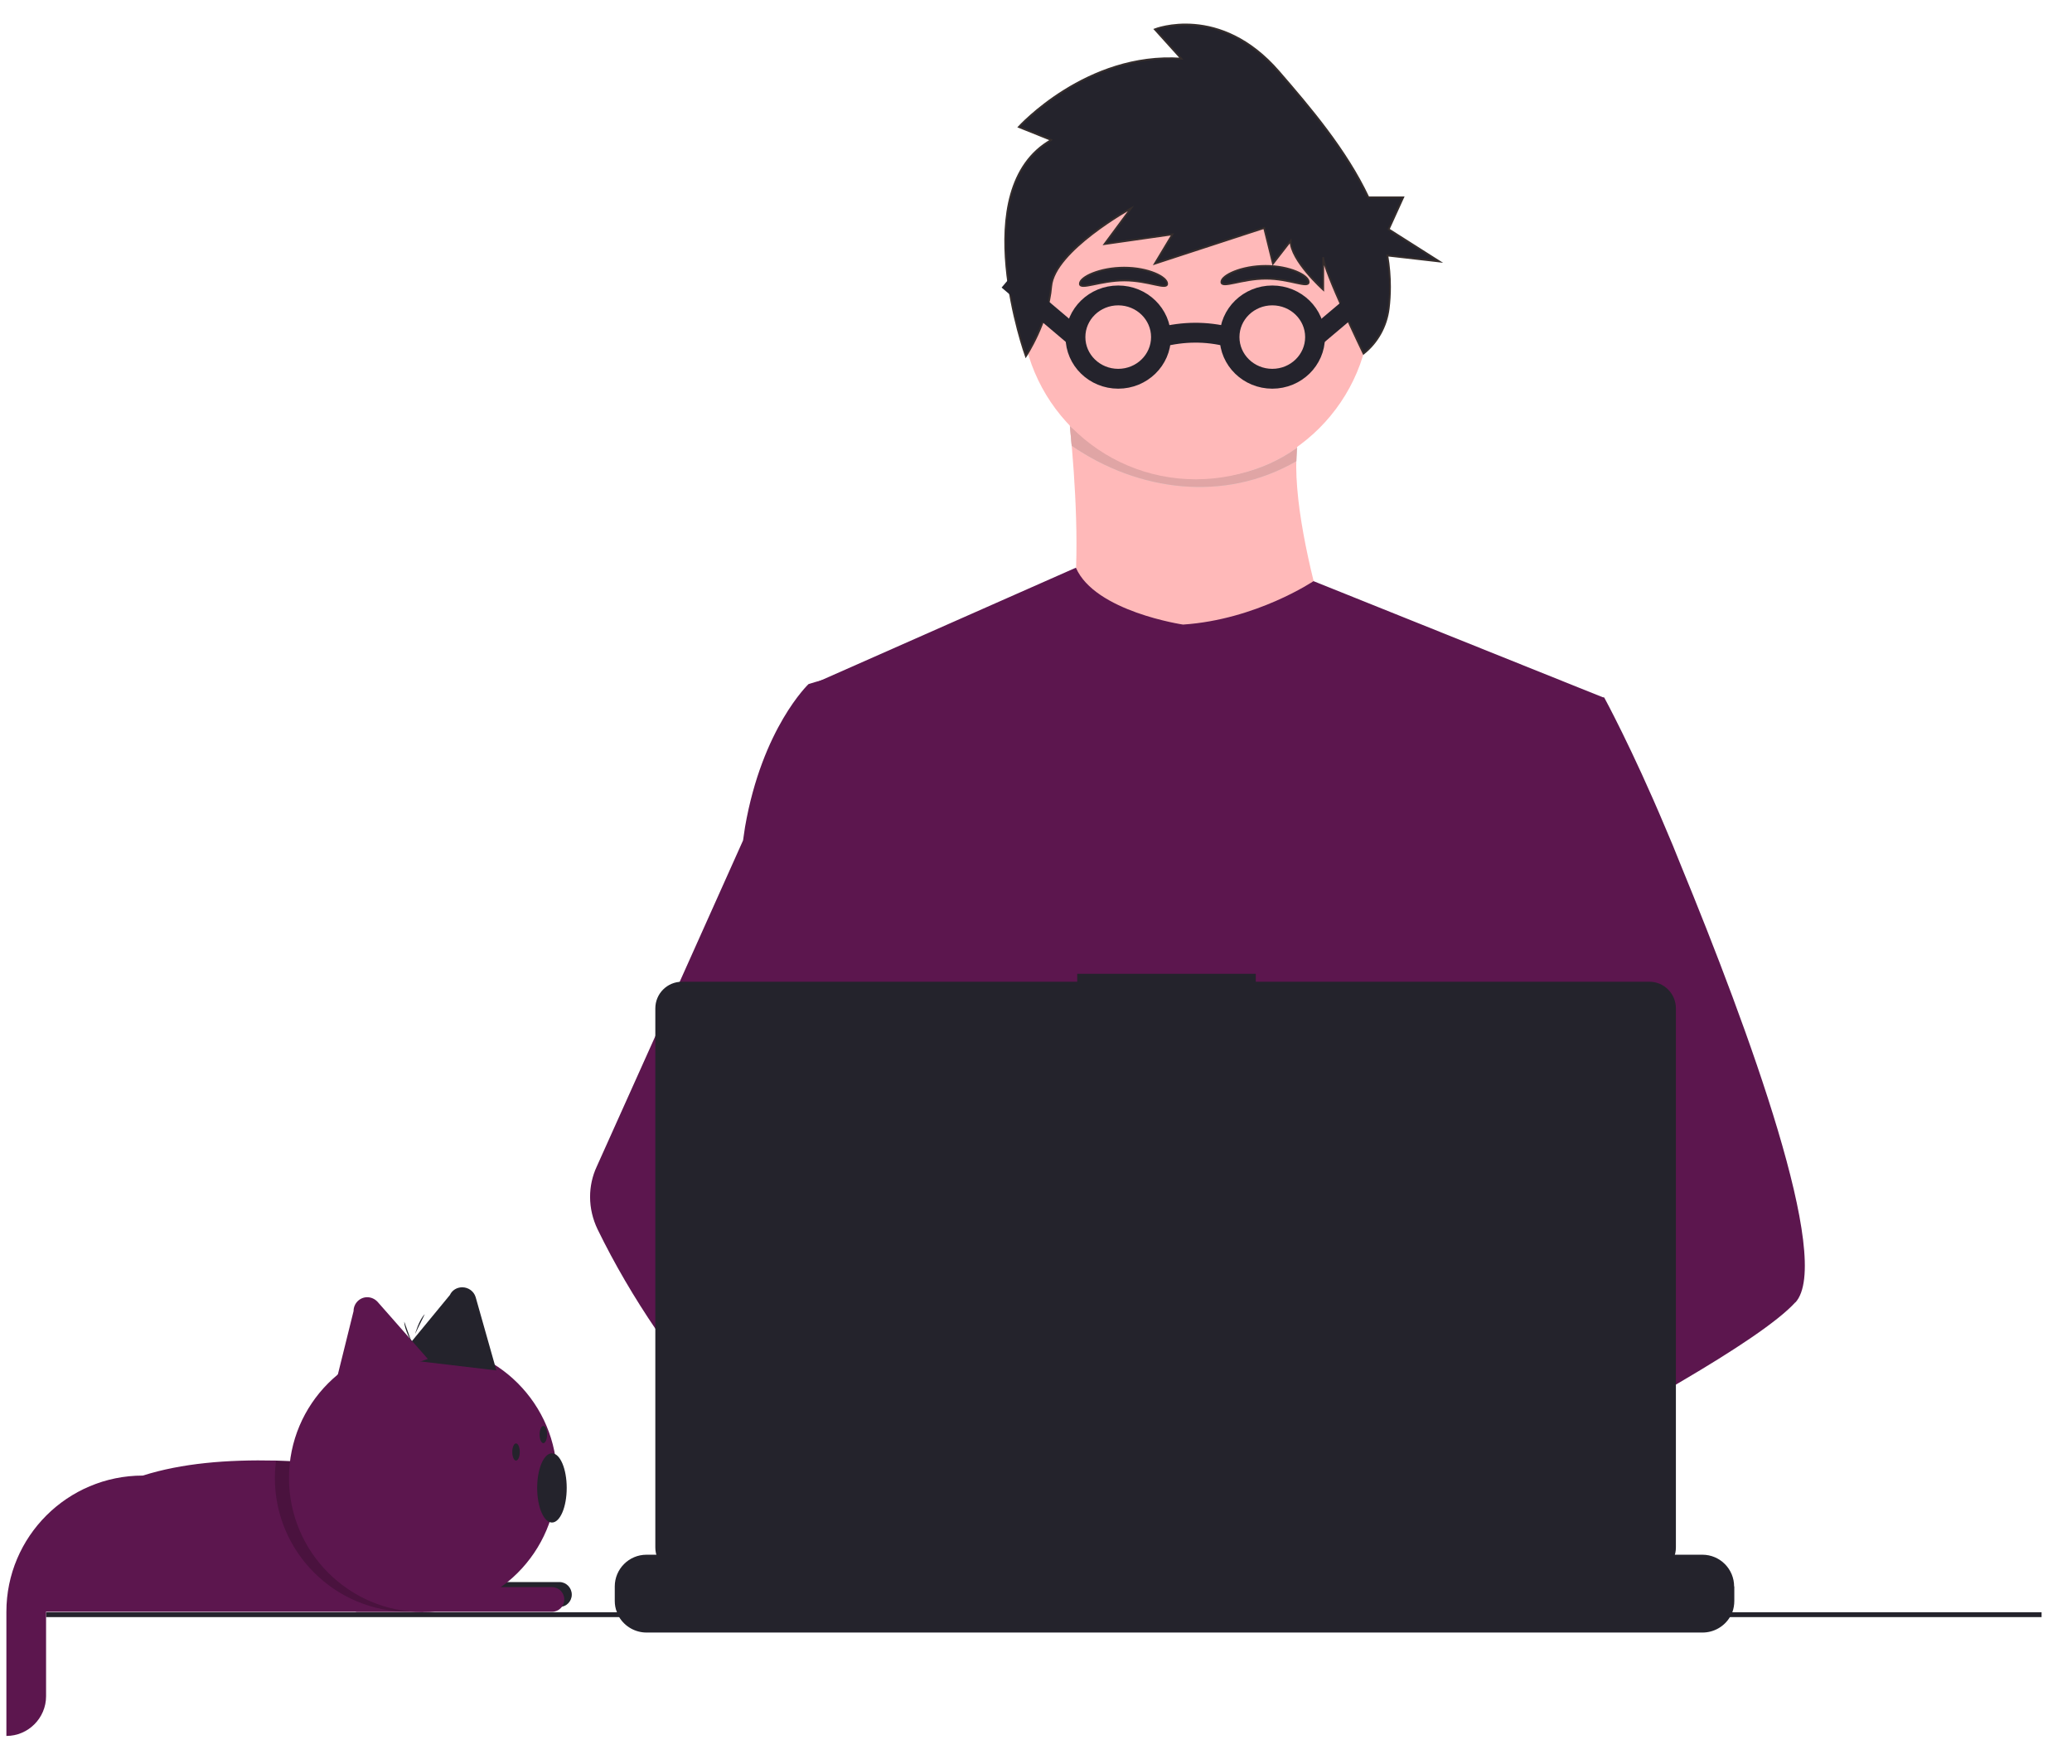 <?xml version="1.0" encoding="UTF-8"?>
<!DOCTYPE svg PUBLIC "-//W3C//DTD SVG 1.1//EN" "http://www.w3.org/Graphics/SVG/1.1/DTD/svg11.dtd">
<!-- Creator: CorelDRAW 2020 (64 Bit) -->
<svg xmlns="http://www.w3.org/2000/svg" xml:space="preserve" width="94px" height="80px" version="1.1" style="shape-rendering:geometricPrecision; text-rendering:geometricPrecision; image-rendering:optimizeQuality; fill-rule:evenodd; clip-rule:evenodd"
viewBox="0 0 94 79.9"
 xmlns:xlink="http://www.w3.org/1999/xlink"
 xmlns:xodm="http://www.corel.com/coreldraw/odm/2003"
 data-name="Layer 1">
 <defs>
  <style type="text/css">
   <![CDATA[
    .str1 {stroke:#352D2C;stroke-width:0.08;stroke-miterlimit:22.926}
    .str0 {stroke:#FFB9B9;stroke-width:0.08;stroke-miterlimit:22.926}
    .str2 {stroke:#24232C;stroke-width:0.9;stroke-miterlimit:22.926}
    .fil5 {fill:none}
    .fil2 {fill:#D3CDCC}
    .fil6 {fill:#24232C}
    .fil8 {fill:#24232C;fill-rule:nonzero}
    .fil7 {fill:#24232C;fill-rule:nonzero}
    .fil0 {fill:#5C164E;fill-rule:nonzero}
    .fil3 {fill:#5D224F;fill-rule:nonzero}
    .fil4 {fill:#E0A5A5;fill-rule:nonzero}
    .fil1 {fill:#FFB9B9;fill-rule:nonzero}
    .fil9 {fill:black;fill-rule:nonzero;fill-opacity:0.2}
   ]]>
  </style>
      <clipPath id="id0">
       <path d="M48.54 19.29c2.98,2.3 6.99,3.33 10.31,0.97l-0.04 0.61c-3.27,1.89 -7.17,1.37 -10.19,-0.7l-0.08 -0.88z"/>
      </clipPath>
 </defs>
 <g id="Camada_x0020_1">
  <g id="_2187376262416">
   <g id="_2046332651984">
    <path id="braço_x0020_esquerdo" class="fil0" d="M81.45 59.02c-0.8,0.88 -2.79,2.19 -5.21,3.61 -0.89,0.53 -1.85,1.07 -2.83,1.61 -2.32,1.29 -4.76,2.57 -6.77,3.6 -2.62,1.35 -4.51,2.28 -4.51,2.28 0,0 -0.16,-0.82 -0.43,-1.87 -0.35,-1.4 -0.88,-3.21 -1.43,-4.01 -0.02,-0.03 -0.04,-0.05 -0.06,-0.08 -0.16,-0.21 -0.32,-0.33 -0.48,-0.33l7.98 -4.95 3.45 -2.14 -2.48 -5.94 -3.12 -7.44 1.88 -5.99c-2.86,-5.74 1.2,-5.78 5.34,-5.78 0,0 1.27,2.33 2.77,5.9 0.23,0.53 0.46,1.09 0.69,1.67 3.09,7.51 6.94,17.99 5.21,19.87l0 -0.01z"/>
    <path id="braço_x0020_direito" class="fil0" d="M45.6 64.26c-0.01,0 -0.01,0 -0.02,0 -0.28,0 -0.57,0.02 -0.85,0.07 -2.46,0.42 -3.19,2.65 -3.4,4.15 -0.05,0.36 -0.08,0.74 -0.08,1.11 0,0.09 0,0.18 0.01,0.27l-2.18 -1.68 -0.8 -0.61c-1.91,-0.66 -3.61,-1.85 -5.09,-3.24 -1.27,-1.23 -2.43,-2.6 -3.43,-4.07 -0.98,-1.44 -1.88,-2.97 -2.65,-4.55 -0.22,-0.46 -0.34,-0.96 -0.34,-1.47 0,-0.47 0.1,-0.94 0.3,-1.37l2.7 -6.01 3.94 -8.79c0.03,-0.21 0.06,-0.41 0.09,-0.61 0.78,-4.49 2.88,-6.48 2.88,-6.48 6,-1.9 7.95,1.49 2.67,6.48l1.33 8.04 -0.93 3.04 -2.15 7.03 2.06 2.23 5.94 6.45 0 0.01z"/>
    <g id="pescoço">
     <path class="fil1" d="M48.36 17.71c0,0 1.49,11.2 -0.8,12.46 -2.29,1.26 13.61,1.37 13.61,1.37 0,0 -3.55,-9.72 -1.95,-12.69l-10.86 -1.14z"/>
     <g style="clip-path:url(#id0)">
      <polygon class="fil2" points="-249.91,-279.16 357.3,-279.16 357.3,320.49 -249.91,320.49 "/>
      <g id="Camada_x0020_1_0">
       <g>
        <g id="_2046332651984_1">
         <path id="braço_x0020_esquerdo_2" class="fil3" d="M81.45 59.02c-0.8,0.88 -2.79,2.19 -5.21,3.61 -0.89,0.53 -1.85,1.07 -2.83,1.61 -2.32,1.29 -4.76,2.57 -6.77,3.6 -2.62,1.35 -4.51,2.28 -4.51,2.28 0,0 -0.16,-0.82 -0.43,-1.87 -0.35,-1.4 -0.88,-3.21 -1.43,-4.01 -0.02,-0.03 -0.04,-0.05 -0.06,-0.08 -0.16,-0.21 -0.32,-0.33 -0.48,-0.33l7.98 -4.95 3.45 -2.14 -2.48 -5.94 -3.12 -7.44 1.88 -5.99c-2.86,-5.74 1.2,-5.78 5.34,-5.78 0,0 1.27,2.33 2.77,5.9 0.23,0.53 0.46,1.09 0.69,1.67 3.09,7.51 6.94,17.99 5.21,19.87l0 -0.01z"/>
         <path id="braço_x0020_direito_3" class="fil3" d="M45.6 64.26c-0.01,0 -0.01,0 -0.02,0 -0.28,0 -0.57,0.02 -0.85,0.07 -2.46,0.42 -3.19,2.65 -3.4,4.15 -0.05,0.36 -0.08,0.74 -0.08,1.11 0,0.09 0,0.18 0.01,0.27l-2.18 -1.68 -0.8 -0.61c-1.91,-0.66 -3.61,-1.85 -5.09,-3.24 -1.27,-1.23 -2.43,-2.6 -3.43,-4.07 -0.98,-1.44 -1.88,-2.97 -2.65,-4.55 -0.22,-0.46 -0.34,-0.96 -0.34,-1.47 0,-0.47 0.1,-0.94 0.3,-1.37l2.7 -6.01 3.94 -8.79c0.03,-0.21 0.06,-0.41 0.09,-0.61 0.78,-4.49 2.88,-6.48 2.88,-6.48 6,-1.9 7.95,1.49 2.67,6.48l1.33 8.04 -0.93 3.04 -2.15 7.03 2.06 2.23 5.94 6.45 0 0.01z"/>
         <g id="pescoço_4">
          <path class="fil4" d="M48.36 17.71c0,0 1.49,11.2 -0.8,12.46 -2.29,1.26 13.61,1.37 13.61,1.37 0,0 -3.55,-9.72 -1.95,-12.69l-10.86 -1.14z"/>
         </g>
        </g>
       </g>
      </g>
     </g>
     <path class="fil5" d="M48.54 19.29c2.98,2.3 6.99,3.33 10.31,0.97l-0.04 0.61c-3.27,1.89 -7.17,1.37 -10.19,-0.7l-0.08 -0.88z"/>
    </g>
    <path class="fil0" d="M72.77 31.6l-1.32 6.02 -2.79 12.73 -0.09 0.7 -0.96 8.07 -0.64 5.37 -0.43 3.6c-2.62,1.34 -4.52,2.27 -4.52,2.27 0,0 -0.16,-0.82 -0.42,-1.86 -1.84,0.55 -5.24,1.46 -8.11,1.65 1.04,1.16 1.53,2.26 0.87,3.07 -1.97,2.44 -10.11,-2.67 -12.96,-4.58 -0.05,0.36 -0.08,0.74 -0.08,1.11 0,0.09 0,0.18 0.01,0.27l-2.18 -1.68 0.21 -3.85 0.37 -6.53 0.45 -8.18c-0.14,-0.35 -0.26,-0.71 -0.36,-1.08 -0.67,-2.37 -1.48,-7.11 -2.1,-11.08 -0.5,-3.2 -0.87,-5.9 -0.95,-6.48 -0.01,-0.07 -0.02,-0.11 -0.02,-0.11l12.06 -5.33c0.86,1.99 4.86,2.58 4.86,2.58 3.32,-0.22 5.92,-1.97 5.92,-1.97l13.18 5.29 0 0z"/>
    <path class="fil1" d="M62.94 68.07c0,0 -0.51,0.18 -1.34,0.43 -1.84,0.55 -5.23,1.46 -8.11,1.64 -2.48,0.16 -4.57,-0.22 -4.96,-1.84 -0.16,-0.69 0.07,-1.26 0.58,-1.73 1.51,-1.41 5.47,-1.91 8.61,-2.08 0.89,-0.05 1.71,-0.07 2.39,-0.08 1.16,-0.02 1.92,0.01 1.92,0.01l0.01 0.07 0.9 3.58z"/>
    <g id="cabeça">
     <circle class="fil1 str0" cx="54.25" cy="13.76" r="7.89"/>
     <path id="sombrancelha" class="fil6 str1" d="M57.43 12.59c1.09,0 1.94,0.46 1.94,0.15 0,-0.3 -0.86,-0.73 -1.95,-0.73 -1.1,0 -2.01,0.43 -2.01,0.73 0,0.31 0.92,-0.15 2.02,-0.15z"/>
     <path id="sombrancelha_0" class="fil6 str1" d="M51.01 12.67c1.09,0 1.94,0.45 1.94,0.15 0,-0.31 -0.86,-0.73 -1.95,-0.73 -1.09,0 -2.01,0.42 -2.01,0.73 0,0.3 0.93,-0.15 2.02,-0.15z"/>
     <path id="cabelo" class="fil7 str1" d="M47.69 6.3l-1.47 -0.59c0,0 3.08,-3.4 7.37,-3.1l-1.2 -1.33c0,0 2.95,-1.18 5.63,1.92 1.41,1.63 3.04,3.54 4.06,5.7l1.58 0 -0.66 1.45 2.3 1.46 -2.36 -0.27c0.08,0.47 0.12,0.95 0.12,1.42 0,0.33 -0.02,0.67 -0.06,0.99 -0.1,0.8 -0.51,1.54 -1.14,2.04l0 0c0,0 -1.83,-3.79 -1.83,-4.38l0 1.48c0,0 -1.48,-1.33 -1.48,-2.21l-0.8 1.03 -0.4 -1.62 -4.96 1.62 0.8 -1.33 -3.08 0.44 1.2 -1.62c0,0 -3.48,1.92 -3.62,3.54 -0.13,1.63 -1.15,3.17 -1.15,3.17 0,0 -2.74,-7.6 1.15,-9.81l0 0z"/>
     <g id="oculos">
      <ellipse class="fil5 str2" cx="50.73" cy="15.24" rx="1.94" ry="1.89"/>
      <line class="fil5 str2" x1="48.79" y1="15.24" x2="45.73" y2= "12.65" />
      <ellipse class="fil5 str2" cx="57.72" cy="15.24" rx="1.94" ry="1.89"/>
      <line class="fil5 str2" x1="59.66" y1="15.24" x2="62.73" y2= "12.65" />
      <path class="fil5 str2" d="M52.67 15.24c1,-0.25 2.03,-0.28 3.11,0"/>
     </g>
    </g>
    <path class="fil1" d="M54.36 73.22c-1.97,2.44 -10.11,-2.67 -12.96,-4.58 -0.62,-0.42 -0.99,-0.68 -0.99,-0.68l2.61 -3.47 0.82 -1.1c0,0 0.74,0.39 1.83,1.03 0.04,0.02 0.08,0.04 0.12,0.07 0.94,0.55 2.13,1.27 3.32,2.08 1.64,1.11 3.3,2.38 4.38,3.57 1.04,1.17 1.53,2.27 0.87,3.08l0 0z"/>
    <path class="fil8" d="M78.68 71.91l0 0.65c0,0 0,0 0,0 0,0.18 -0.03,0.36 -0.09,0.52 -0.03,0.08 -0.07,0.15 -0.11,0.22 -0.26,0.43 -0.73,0.7 -1.24,0.7 0,0 0,0 0,0l-47.91 0c0,0 0,0 0,0 -0.51,0 -0.98,-0.27 -1.24,-0.7 -0.04,-0.07 -0.07,-0.14 -0.1,-0.22 -0.07,-0.16 -0.1,-0.34 -0.1,-0.52 0,0 0,0 0,0l0 -0.65c0,0 0,0 0,0 0,-0.79 0.64,-1.44 1.44,-1.44 0,0 0,0 0,0l2.76 0 0 -0.3c0,0 0,0 0,0 0,-0.04 0.03,-0.06 0.06,-0.06 0,0 0,0 0,0l1.44 0c0,0 0,0 0,0 0.03,0 0.06,0.02 0.06,0.06 0,0 0,0 0,0l0 0.3 0.9 0 0 -0.3c0,0 0,0 0,0 0,-0.04 0.03,-0.06 0.06,-0.06 0,0 0,0 0,0l1.44 0c0,0 0,0 0,0 0.04,0 0.06,0.02 0.06,0.06 0,0 0,0 0,0l0 0.3 0.9 0 0 -0.3c0,0 0,0 0,0 0,-0.04 0.03,-0.06 0.06,-0.06 0,0 0,0 0,0l1.44 0c0,0 0,0 0,0 0.04,0 0.06,0.02 0.06,0.06 0,0 0,0 0,0l0 0.3 0.9 0 0 -0.3c0,0 0,0 0,0 0,-0.04 0.03,-0.06 0.06,-0.06 0,0 0,0 0,0l1.44 0c0,0 0,0 0,0 0.04,0 0.06,0.02 0.06,0.06 0,0 0,0 0,0l0 0.3 0.9 0 0 -0.3c0,0 0,0 0,0 0,-0.04 0.03,-0.06 0.06,-0.06 0,0 0,0 0,0l1.45 0c0,0 0,0 0,0 0.03,0 0.05,0.02 0.05,0.06 0,0 0,0 0,0l0 0.3 0.91 0 0 -0.3c0,0 0,0 0,0 0,-0.04 0.02,-0.06 0.06,-0.06 0,0 0,0 0,0l1.44 0c0,0 0,0 0,0 0.03,0 0.06,0.02 0.06,0.06 0,0 0,0 0,0l0 0.3 0.9 0 0 -0.3c0,0 0,0 0,0 0,-0.04 0.02,-0.06 0.06,-0.06 0,0 0,0 0,0l11.28 0c0,0 0,0 0,0 0.04,0 0.06,0.02 0.06,0.06 0,0 0,0 0,0l0 0.3 0.9 0 0 -0.3c0,0 0,0 0,0 0,-0.04 0.03,-0.06 0.06,-0.06 0,0 0,0 0,0l1.45 0c0.03,0 0.06,0.02 0.06,0.06l0 0.3 0.9 0 0 -0.3c0,0 0,0 0,0 0,-0.04 0.02,-0.06 0.06,-0.06 0,0 0,0 0,0l1.44 0c0,0 0,0 0,0 0.03,0 0.06,0.02 0.06,0.06 0,0 0,0 0,0l0 0.3 0.9 0 0 -0.3c0,0 0,0 0,0 0,-0.04 0.02,-0.06 0.06,-0.06 0,0 0,0 0,0l1.44 0c0,0 0,0 0,0 0.03,0 0.06,0.02 0.06,0.06 0,0 0,0 0,0l0 0.3 0.9 0 0 -0.3c0,0 0,0 0,0 0,-0.04 0.02,-0.06 0.06,-0.06 0,0 0,0 0,0l1.44 0c0.03,0 0.06,0.02 0.06,0.06 0,0 0,0 0,0l0 0.3 0.9 0 0 -0.3c0,0 0,0 0,0 0,-0.04 0.02,-0.06 0.06,-0.06 0,0 0,0 0,0l1.44 0c0,0 0,0 0,0 0.03,0 0.06,0.02 0.06,0.06 0,0 0,0 0,0l0 0.3 0.9 0 0 -0.3c0,0 0,0 0,0 0,-0.04 0.03,-0.06 0.06,-0.06 0,0 0,0 0,0l1.44 0c0,0 0,0 0,0 0.03,0 0.06,0.02 0.06,0.06 0,0 0,0 0,0l0 0.3 4.2 0c0,0 0,0 0,0 0.8,0 1.44,0.65 1.44,1.44 0,0 0,0 0,0l0 0 0.01 0z"/>
    <rect class="fil8" x="2.09" y="73.08" width="90.53" height="0.22"/>
    <path class="fil8" d="M74.83 44.48l-17.86 0 0 -0.36 -8.1 0 0 0.36 -17.93 0c-0.67,0 -1.21,0.54 -1.21,1.21l0 24.45c0,0 0,0 0,0 0,0.67 0.54,1.21 1.21,1.21l43.89 0c0.66,0 1.2,-0.54 1.2,-1.21 0,0 0,0 0,0l0 -24.45c0,0 0,0 0,0 0,-0.67 -0.54,-1.21 -1.2,-1.21 0,0 0,0 0,0z"/>
   </g>
   <g id="_2046332647856">
    <g id="corpo_x0020_do_x0020_gato">
     <path class="fil0" d="M19.19 66.88l0 6.18 -18.9 0c0,-3.41 2.77,-6.18 6.19,-6.18 1.77,-0.56 3.82,-0.73 6.04,-0.68 2.1,0.06 4.35,0.32 6.67,0.68l0 0z"/>
     <path class="fil8" d="M16.49 71.71l8.89 0c0.31,0 0.56,0.26 0.56,0.57l0 0c0,0.31 -0.25,0.56 -0.56,0.56l-8.89 0 0 -1.13 0 0z"/>
     <path class="fil0" d="M0.29 73.06c0.64,-0.54 1.24,-0.53 1.8,0l0 3.83c0,0.99 -0.81,1.8 -1.8,1.8l0 0 0 -5.63 0 0z"/>
     <path class="fil0" d="M16.15 71.94l8.89 0c0.31,0 0.56,0.25 0.56,0.56l0 0c0,0.31 -0.25,0.56 -0.56,0.56l-8.89 0 0 -1.12 0 0z"/>
     <path class="fil9" d="M19.19 66.88l0 6.15c-0.21,0.02 -0.43,0.03 -0.64,0.03 -3.36,0 -6.08,-2.72 -6.08,-6.07 0,-0.26 0.02,-0.53 0.05,-0.78 2.1,0.05 4.35,0.31 6.67,0.67l0 0z"/>
    </g>
    <g id="cabeça_x0020_do_x0020_gato">
     <circle class="fil0" cx="19.19" cy="66.99" r="6.08"/>
     <ellipse class="fil8" cx="25.04" cy="67.44" rx="0.67" ry="1.57"/>
     <ellipse class="fil8" cx="23.41" cy="65.81" rx="0.17" ry="0.39"/>
     <path class="fil8" d="M18.03 61.58l2.38 -2.89c0.1,-0.22 0.32,-0.35 0.56,-0.35 0.28,0 0.53,0.18 0.61,0.45l0.94 3.32 -4.49 -0.53z"/>
     <path class="fil0" d="M15.14 63.05l0.9 -3.63c0,-0.35 0.28,-0.63 0.62,-0.63 0.18,0 0.35,0.08 0.47,0.21l2.28 2.59 -4.27 1.46 0 0z"/>
     <ellipse class="fil8" cx="24.65" cy="65.02" rx="0.17" ry="0.39"/>
     <g>
      <path class="fil8" d="M18.68 60.84c0,0 -0.34,-0.58 -0.34,-0.94l0.34 0.94zm0 0l0 0 0 0z"/>
     </g>
     <g>
      <path class="fil8" d="M18.83 60.46c0,0 0.18,-0.65 0.44,-0.9l-0.44 0.9zm0 0l0 0 0 0z"/>
     </g>
    </g>
   </g>
  </g>
 </g>
</svg>
